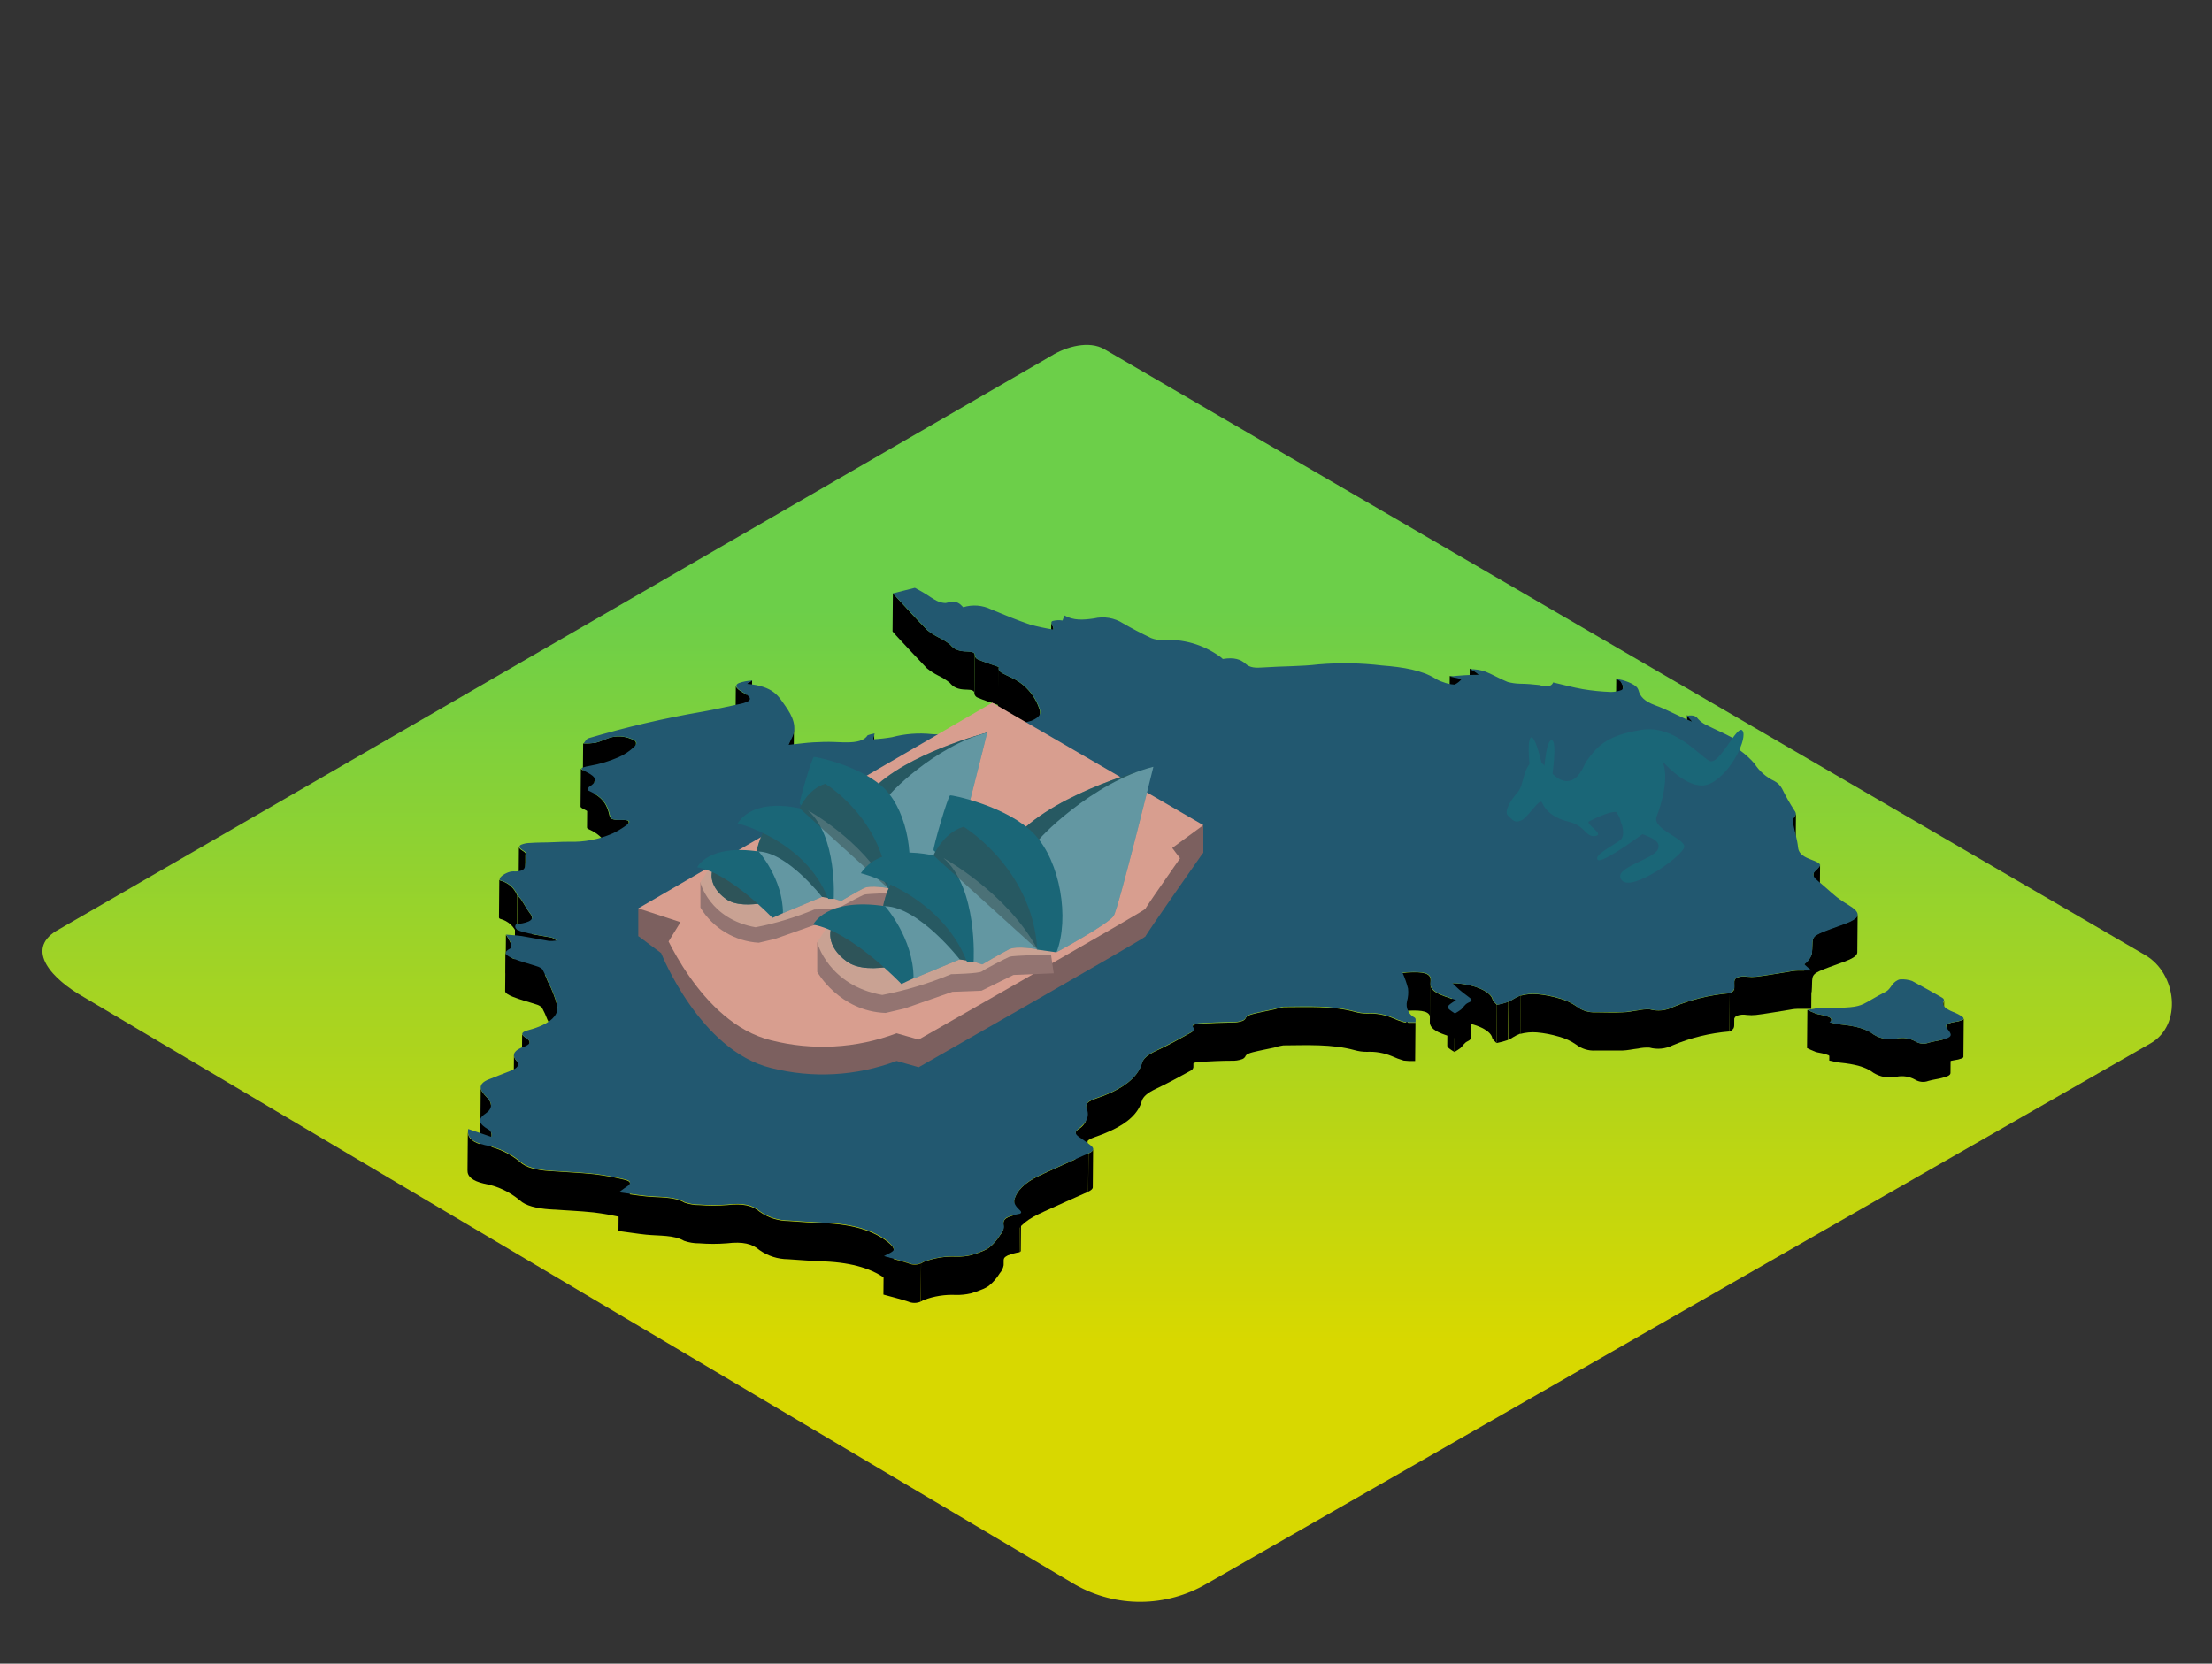 <svg width="222" height="167" viewBox="0 0 222 167" fill="none" xmlns="http://www.w3.org/2000/svg">
<rect x="0" y="0" width="222" height="167" fill="#333333" stroke="none"/>
<path d="M107.953 159.095L8.408 100.089C5.239 98.302 2.52 95.374 5.633 93.453L105.533 35.705C107.032 34.775 109.307 34.163 110.833 35.048L215.301 95.875C218.47 97.723 219.036 102.878 215.856 104.72L121.062 159.001C119.073 160.157 116.819 160.773 114.52 160.79C112.221 160.807 109.958 160.223 107.953 159.095Z" fill="url(#paint0_linear_australia)"/>
<path d="M105.722 63.104L105.689 66.939C105.689 66.722 105.472 66.477 105.472 66.305L105.505 62.469C105.505 62.642 105.722 62.903 105.722 63.104Z" fill="black"/>
<path d="M97.824 65.748L97.791 69.583C97.791 69.35 97.558 69.227 97.081 69.227C96.054 69.227 95.654 68.938 95.316 68.537C94.953 68.245 94.556 67.998 94.134 67.802C93.74 67.601 93.368 67.361 93.024 67.084C91.958 65.971 90.965 64.896 89.944 63.8C89.816 63.666 89.705 63.527 89.577 63.382L89.611 59.547C89.738 59.691 89.855 59.831 89.977 59.964C90.998 61.078 91.991 62.163 93.057 63.248C93.402 63.525 93.774 63.766 94.167 63.967C94.589 64.162 94.986 64.409 95.349 64.701C95.688 65.102 96.087 65.386 97.114 65.392C97.591 65.397 97.824 65.514 97.824 65.748Z" fill="black"/>
<path d="M97.791 69.628L97.824 65.793C97.84 65.887 97.88 65.975 97.942 66.047C98.004 66.12 98.084 66.174 98.174 66.204C98.79 66.466 99.489 66.683 100.233 66.945L100.2 70.78C99.462 70.519 98.762 70.302 98.141 70.04C98.05 70.01 97.97 69.955 97.909 69.883C97.847 69.81 97.806 69.722 97.791 69.628Z" fill="black"/>
<path d="M148.402 67.674L148.368 71.509C148.11 71.264 147.804 71.075 147.469 70.953L147.503 67.117C147.837 67.239 148.143 67.429 148.402 67.674Z" fill="black"/>
<path d="M146.697 68.108L146.664 71.944L145.465 71.693L145.499 67.858L146.697 68.108Z" fill="black"/>
<path d="M162.893 68.91L162.859 72.745C162.823 72.541 162.735 72.349 162.604 72.189C162.554 72.1 162.349 72.033 162.177 71.933L162.21 68.097C162.382 68.197 162.587 68.27 162.637 68.353C162.768 68.514 162.856 68.706 162.893 68.91Z" fill="black"/>
<path d="M75.48 68.297L75.447 72.133L74.892 72.461L74.925 68.626L75.48 68.297Z" fill="black"/>
<path d="M75.208 70.14L75.175 73.975C75.175 73.836 75.036 73.675 74.747 73.491C74.575 73.38 74.381 73.28 74.226 73.168C73.954 72.979 73.815 72.812 73.815 72.673L73.848 68.837C73.848 68.977 73.987 69.144 74.259 69.333C74.42 69.444 74.614 69.55 74.781 69.656C75.069 69.828 75.213 69.99 75.208 70.14Z" fill="black"/>
<path d="M104.373 71.476L104.34 75.311C104.339 75.224 104.322 75.137 104.29 75.055C104.071 74.356 103.707 73.71 103.224 73.159C102.74 72.609 102.147 72.166 101.482 71.86C100.927 71.576 100.144 71.303 100.15 70.936L100.183 67.101C100.183 67.485 100.971 67.741 101.515 68.025C102.18 68.331 102.773 68.773 103.257 69.324C103.741 69.874 104.104 70.52 104.324 71.22C104.355 71.302 104.372 71.388 104.373 71.476Z" fill="black"/>
<path d="M169.83 72.367L169.797 76.202L169.286 75.612L169.319 71.777L169.83 72.367Z" fill="black"/>
<path d="M87.74 73.614L87.707 77.449L87.562 78.034L87.596 74.198L87.74 73.614Z" fill="black"/>
<path d="M79.681 73.085L79.648 76.92C79.638 77.276 79.54 77.624 79.365 77.933C79.265 78.117 79.188 78.306 79.065 78.573L79.099 74.738C79.226 74.471 79.299 74.287 79.398 74.098C79.574 73.788 79.671 73.441 79.681 73.085Z" fill="black"/>
<path d="M63.825 74.593L63.791 78.429C63.791 78.278 63.658 78.134 63.292 78.006C62.613 77.726 61.86 77.684 61.155 77.889C60.65 78.045 60.234 78.273 59.701 78.406C59.3 78.462 58.895 78.482 58.491 78.468L58.525 74.632C58.929 74.647 59.334 74.626 59.734 74.571C60.289 74.437 60.678 74.215 61.188 74.053C61.894 73.849 62.647 73.89 63.325 74.17C63.675 74.276 63.825 74.421 63.825 74.593Z" fill="black"/>
<path d="M59.657 78.295L59.623 82.131C59.623 81.852 59.313 81.574 58.763 81.318C58.436 81.156 58.264 81.051 58.264 80.967L58.297 77.132C58.297 77.215 58.469 77.315 58.797 77.482C59.346 77.755 59.662 78.022 59.657 78.295Z" fill="black"/>
<path d="M180.247 81.624L180.214 85.46C180.194 85.625 180.117 85.778 179.998 85.894C179.935 85.97 179.902 86.067 179.903 86.166L179.937 82.331C179.935 82.232 179.968 82.135 180.031 82.058C180.151 81.942 180.227 81.789 180.247 81.624Z" fill="black"/>
<path d="M63.093 82.487L63.059 86.322C63.059 86.177 62.76 86.122 62.11 86.133C61.361 86.133 61.194 86.005 61.128 85.693C60.934 84.78 60.573 83.89 59.008 83.205C58.977 83.19 58.951 83.166 58.934 83.136C58.917 83.106 58.91 83.072 58.913 83.038L58.947 79.203C58.943 79.237 58.951 79.271 58.968 79.301C58.984 79.331 59.01 79.355 59.041 79.37C60.617 80.054 60.967 80.945 61.161 81.858C61.228 82.169 61.4 82.309 62.144 82.298C62.793 82.286 63.093 82.342 63.093 82.487Z" fill="black"/>
<path d="M52.725 85.766V89.623C52.725 89.623 52.725 89.579 52.725 89.556C52.725 89.44 52.531 89.312 52.364 89.206C52.198 89.1 52.048 88.95 52.048 88.844L52.081 85.008C52.081 85.114 52.187 85.237 52.398 85.37C52.608 85.504 52.753 85.604 52.758 85.721C52.736 85.725 52.725 85.74 52.725 85.766Z" fill="black"/>
<path d="M182.667 86.784L182.634 90.62C182.634 90.759 182.456 90.937 182.151 91.227C182.097 91.27 182.052 91.324 182.02 91.385C181.987 91.446 181.968 91.514 181.962 91.583L181.996 87.747C182.001 87.678 182.021 87.611 182.053 87.549C182.086 87.488 182.13 87.434 182.184 87.391C182.49 87.096 182.667 86.924 182.667 86.784Z" fill="black"/>
<path d="M50.078 92.089L50.111 88.254C50.111 88.321 50.15 88.371 50.244 88.404C50.62 88.502 50.967 88.688 51.257 88.948C51.547 89.207 51.77 89.532 51.909 89.896L51.876 93.731C51.737 93.368 51.513 93.043 51.224 92.783C50.934 92.523 50.587 92.337 50.211 92.24C50.117 92.206 50.078 92.156 50.078 92.089Z" fill="black"/>
<path d="M53.38 92.106L53.346 95.942C53.334 95.792 53.271 95.651 53.169 95.541C52.808 95.084 52.575 94.6 52.27 94.132C52.159 93.985 52.035 93.849 51.898 93.726L51.931 89.891C52.068 90.014 52.193 90.15 52.303 90.297C52.608 90.764 52.858 91.243 53.202 91.705C53.304 91.815 53.367 91.956 53.38 92.106Z" fill="black"/>
<path d="M51.654 96.86L51.687 93.025C51.687 93.397 52.359 93.581 53.025 93.698C53.791 93.859 54.612 93.971 55.383 94.132C55.589 94.177 55.694 94.322 55.844 94.422L55.811 98.257C55.661 98.157 55.556 98.012 55.35 97.968C54.579 97.806 53.757 97.701 52.991 97.534C52.325 97.389 51.654 97.227 51.654 96.86Z" fill="black"/>
<path d="M51.31 94.978L51.276 98.814C51.271 98.709 51.251 98.606 51.215 98.508C51.085 98.21 50.927 97.925 50.744 97.656L50.777 93.821C50.96 94.089 51.118 94.374 51.249 94.672C51.284 94.771 51.305 94.874 51.31 94.978Z" fill="black"/>
<path d="M186.436 91.75L186.402 95.585C186.402 95.841 186.147 96.075 185.637 96.314C185.485 96.385 185.313 96.455 185.12 96.526C183.866 96.982 183.1 97.25 182.628 97.467C181.646 97.923 181.951 98.179 181.813 99.543C181.686 99.965 181.417 100.329 181.052 100.573L181.086 96.737C181.451 96.493 181.72 96.129 181.846 95.708C181.985 94.349 181.679 94.093 182.662 93.631C183.134 93.414 183.899 93.147 185.154 92.691C185.35 92.62 185.522 92.549 185.67 92.479C186.186 92.24 186.436 92.006 186.436 91.75Z" fill="black"/>
<path d="M143.573 98.391L143.54 102.226C143.54 101.558 142.879 101.358 141.159 101.464C141.004 101.474 140.851 101.493 140.698 101.519L140.732 97.684C140.884 97.657 141.038 97.639 141.192 97.628C142.913 97.517 143.579 97.717 143.573 98.391Z" fill="black"/>
<path d="M174.026 102.482L174.059 98.647C174.055 98.599 174.055 98.55 174.059 98.502C174.072 98.418 174.107 98.34 174.159 98.273C174.212 98.207 174.281 98.155 174.359 98.124C174.674 98.013 175.013 97.987 175.341 98.046C175.653 98.079 175.967 98.079 176.279 98.046C176.895 97.973 177.495 97.879 178.094 97.778L179.87 97.483C180.054 97.453 180.239 97.437 180.425 97.433C180.886 97.433 181.352 97.433 181.813 97.433L181.779 101.269C181.319 101.269 180.852 101.269 180.392 101.269C180.206 101.272 180.02 101.289 179.837 101.319L178.061 101.614C177.461 101.709 176.856 101.803 176.246 101.881C175.934 101.915 175.62 101.915 175.308 101.881C174.979 101.822 174.641 101.849 174.326 101.959C174.247 101.991 174.178 102.042 174.126 102.109C174.073 102.175 174.039 102.254 174.026 102.338C174.022 102.386 174.022 102.434 174.026 102.482Z" fill="black"/>
<path d="M174.081 99.087L174.048 102.922C174.049 103.02 174.03 103.116 173.993 103.206C173.892 103.366 173.745 103.49 173.571 103.562L173.604 99.727C173.778 99.655 173.925 99.53 174.026 99.371C174.064 99.281 174.083 99.184 174.081 99.087Z" fill="black"/>
<path d="M150.227 100.868L150.194 104.703C150.044 104.531 149.806 104.364 149.767 104.191C149.606 103.351 147.813 102.571 145.704 102.521L145.737 98.686C147.846 98.725 149.622 99.504 149.8 100.356C149.85 100.528 150.078 100.695 150.227 100.868Z" fill="black"/>
<path d="M143.501 102.622L143.534 98.786C143.534 99.309 144.089 99.705 145.005 100.022L146.115 100.417L146.082 104.253L144.972 103.857C144.045 103.54 143.495 103.145 143.501 102.622Z" fill="black"/>
<path d="M152.625 99.916L152.592 103.752C152.33 103.85 152.079 103.975 151.842 104.125C151.695 104.222 151.541 104.309 151.382 104.386L151.415 100.551C151.574 100.473 151.728 100.386 151.876 100.289C152.112 100.14 152.363 100.015 152.625 99.916Z" fill="black"/>
<path d="M151.382 100.556L151.348 104.392C150.973 104.527 150.586 104.631 150.194 104.703L150.227 100.868C150.62 100.796 151.006 100.692 151.382 100.556Z" fill="black"/>
<path d="M141.309 99.643L141.275 103.479C141.264 103.791 141.219 104.1 141.142 104.403C141.115 104.514 141.1 104.628 141.098 104.742L141.131 100.907C141.133 100.792 141.148 100.679 141.175 100.567C141.253 100.265 141.297 99.955 141.309 99.643Z" fill="black"/>
<path d="M173.604 99.705L173.571 103.54C171.61 103.7 169.686 104.17 167.871 104.932C167.149 105.29 166.322 105.371 165.545 105.16C165.16 105.139 164.773 105.171 164.397 105.255C163.842 105.316 163.353 105.438 162.815 105.455C161.91 105.455 160.994 105.455 160.09 105.455C159.409 105.49 158.738 105.281 158.197 104.865C157.671 104.498 157.085 104.227 156.466 104.063C155.742 103.846 154.998 103.702 154.246 103.635C153.686 103.591 153.123 103.641 152.581 103.785L152.614 99.95C153.157 99.806 153.719 99.755 154.279 99.799C155.031 99.867 155.775 100.01 156.499 100.228C157.118 100.391 157.705 100.662 158.23 101.029C158.771 101.445 159.442 101.655 160.123 101.62C161.033 101.62 161.949 101.67 162.848 101.62C163.403 101.62 163.897 101.48 164.43 101.419C164.807 101.335 165.193 101.304 165.579 101.324C166.356 101.536 167.183 101.455 167.904 101.096C169.719 100.334 171.643 99.865 173.604 99.705Z" fill="black"/>
<path d="M145.249 104.965L145.282 101.13C145.282 101.297 145.521 101.464 145.993 101.764L145.965 105.6C145.488 105.299 145.249 105.138 145.249 104.965Z" fill="black"/>
<path d="M147.63 100.4L147.597 104.236C147.597 104.33 147.502 104.425 147.28 104.531C146.925 104.703 146.831 104.982 146.576 105.204C146.38 105.351 146.174 105.483 145.959 105.6L145.993 101.764C146.207 101.647 146.413 101.515 146.609 101.369C146.864 101.146 146.958 100.868 147.314 100.695C147.536 100.59 147.63 100.495 147.63 100.4Z" fill="black"/>
<path d="M55.955 101.157L55.922 104.993C55.927 104.921 55.927 104.848 55.922 104.776C55.692 103.935 55.364 103.124 54.945 102.36C54.787 101.942 54.602 101.534 54.39 101.141C54.234 100.992 54.043 100.885 53.835 100.829C53.047 100.567 52.17 100.35 51.449 100.05C51.054 99.888 50.694 99.693 50.699 99.493L50.733 95.658C50.733 95.88 51.093 96.07 51.482 96.214C52.198 96.515 53.08 96.726 53.868 96.994C54.077 97.049 54.267 97.156 54.423 97.305C54.635 97.699 54.821 98.106 54.978 98.524C55.384 99.29 55.699 100.101 55.916 100.94C55.935 101.012 55.948 101.084 55.955 101.157Z" fill="black"/>
<path d="M142.041 102.427L142.008 106.262C142.008 106.318 142.008 106.379 142.008 106.435L142.041 102.599C142.03 102.527 142.041 102.466 142.041 102.427Z" fill="black"/>
<path d="M119.658 106.88L119.692 103.045C119.692 102.972 119.747 102.917 119.836 102.872C120.052 102.796 120.279 102.757 120.507 102.755C121.54 102.699 122.572 102.661 123.61 102.644C123.987 102.663 124.365 102.606 124.72 102.477C124.796 102.445 124.866 102.398 124.924 102.339C124.982 102.28 125.028 102.209 125.058 102.132C125.115 102.046 125.199 101.981 125.297 101.948C125.449 101.88 125.607 101.826 125.769 101.787C126.457 101.614 127.195 101.48 127.906 101.325C128.204 101.22 128.513 101.145 128.827 101.102C131.252 101.102 133.711 100.952 135.959 101.575C136.372 101.694 136.8 101.752 137.23 101.748C138.076 101.706 138.921 101.853 139.705 102.176C140.097 102.356 140.501 102.507 140.915 102.627C141.294 102.675 141.676 102.689 142.058 102.672L142.025 106.507C141.643 106.525 141.261 106.51 140.881 106.463C140.468 106.342 140.063 106.191 139.672 106.012C138.888 105.688 138.043 105.542 137.196 105.583C136.766 105.587 136.338 105.529 135.925 105.41C133.678 104.793 131.219 104.921 128.794 104.937C128.48 104.981 128.171 105.055 127.872 105.16C127.162 105.316 126.424 105.449 125.735 105.622C125.574 105.661 125.416 105.716 125.264 105.783C125.166 105.817 125.082 105.881 125.025 105.967C124.995 106.045 124.949 106.115 124.891 106.174C124.833 106.234 124.763 106.281 124.687 106.312C124.331 106.441 123.954 106.498 123.577 106.479C122.539 106.479 121.501 106.535 120.474 106.591C120.245 106.592 120.018 106.632 119.803 106.707C119.708 106.724 119.658 106.78 119.658 106.88Z" fill="black"/>
<path d="M53.152 104.62L53.119 108.455C53.119 108.294 52.93 108.149 52.719 108.005C52.508 107.86 52.37 107.732 52.37 107.615L52.403 103.779C52.403 103.891 52.531 104.019 52.753 104.169C52.975 104.319 53.158 104.459 53.152 104.62Z" fill="black"/>
<path d="M52.003 106.83L51.97 110.665C51.963 110.544 51.912 110.429 51.826 110.342C51.665 110.186 51.567 109.976 51.548 109.752L51.582 105.917C51.6 106.141 51.699 106.35 51.859 106.507C51.945 106.593 51.997 106.708 52.003 106.83Z" fill="black"/>
<path d="M119.803 103.301L119.769 107.136C119.756 107.209 119.725 107.277 119.679 107.335C119.634 107.393 119.575 107.439 119.508 107.47C118.371 108.094 117.227 108.723 115.995 109.307C115.24 109.663 114.724 110.047 114.586 110.537C114.258 111.706 113.242 112.68 111.55 113.471C111.028 113.718 110.493 113.933 109.946 114.117C109.813 114.159 109.684 114.209 109.557 114.267C109.169 114.445 108.963 114.662 108.963 114.913L108.997 111.077C108.997 110.821 109.202 110.61 109.591 110.432C109.717 110.374 109.847 110.324 109.979 110.281C110.516 110.106 111.042 109.9 111.555 109.663C113.22 108.873 114.264 107.899 114.591 106.73C114.73 106.24 115.246 105.856 116.001 105.499C117.238 104.943 118.376 104.292 119.514 103.662C119.59 103.633 119.656 103.584 119.707 103.52C119.757 103.457 119.79 103.381 119.803 103.301Z" fill="black"/>
<path d="M49.284 110.983L49.251 114.818C49.239 114.663 49.198 114.513 49.128 114.374C49.059 114.236 48.963 114.112 48.846 114.011C48.663 113.833 48.5 113.637 48.357 113.426C48.269 113.298 48.218 113.148 48.213 112.992L48.246 109.157C48.252 109.312 48.302 109.463 48.391 109.591C48.533 109.802 48.697 109.998 48.879 110.175C48.996 110.277 49.092 110.4 49.161 110.539C49.231 110.677 49.273 110.828 49.284 110.983Z" fill="black"/>
<path d="M109.174 111.89L109.141 115.725C109.107 116.032 109.001 116.327 108.832 116.585C108.663 116.843 108.436 117.058 108.169 117.212C107.997 117.34 107.914 117.457 107.914 117.574L107.947 113.738C107.947 113.621 108.025 113.504 108.203 113.376C108.47 113.223 108.697 113.008 108.865 112.75C109.034 112.491 109.14 112.197 109.174 111.89Z" fill="black"/>
<path d="M49.334 113.927L49.301 117.763C49.303 117.647 49.271 117.533 49.21 117.434C49.149 117.335 49.061 117.256 48.957 117.206C48.452 116.906 48.146 116.65 48.152 116.327L48.185 112.491C48.185 112.792 48.49 113.048 48.99 113.371C49.094 113.421 49.182 113.5 49.243 113.599C49.304 113.697 49.336 113.811 49.334 113.927Z" fill="black"/>
<path d="M109.707 115.347L109.674 119.182C109.674 119.338 109.513 119.483 109.213 119.622L109.246 115.787C109.546 115.653 109.707 115.503 109.707 115.347Z" fill="black"/>
<path d="M63.22 118.776L63.187 122.611C63.187 122.467 63.014 122.344 62.632 122.261C61.628 122.014 60.611 121.828 59.585 121.704C58.136 121.548 56.627 121.498 55.145 121.392C53.857 121.298 52.742 121.036 52.164 120.485C51.138 119.623 49.903 119.047 48.584 118.815C47.391 118.537 46.892 118.086 46.919 117.462L46.953 113.627C46.953 114.25 47.447 114.701 48.618 114.98C49.937 115.211 51.171 115.787 52.198 116.65C52.753 117.206 53.863 117.468 55.178 117.557C56.654 117.663 58.164 117.713 59.618 117.869C60.644 117.992 61.661 118.178 62.665 118.425C63.048 118.509 63.22 118.631 63.22 118.776Z" fill="black"/>
<path d="M101.748 124.437L101.782 120.602C101.778 120.569 101.778 120.535 101.782 120.502C101.992 119.561 102.831 118.726 104.251 118.047L104.89 117.746C106.299 117.089 107.753 116.455 109.241 115.798L109.207 119.633C107.726 120.296 106.266 120.93 104.856 121.582L104.218 121.882C102.797 122.561 101.959 123.402 101.748 124.337C101.745 124.37 101.745 124.404 101.748 124.437Z" fill="black"/>
<path d="M102.481 121.721L102.447 125.556C102.447 125.612 102.409 125.656 102.32 125.695L102.353 121.86C102.442 121.821 102.475 121.771 102.481 121.721Z" fill="black"/>
<path d="M100.677 126.619L100.71 122.784C100.71 122.539 100.849 122.339 101.176 122.183C101.556 122.035 101.951 121.927 102.353 121.86L102.32 125.695C101.917 125.763 101.523 125.871 101.143 126.018C100.816 126.174 100.677 126.363 100.677 126.619Z" fill="black"/>
<path d="M89.694 125.445L89.66 129.28C89.66 129.03 89.355 128.724 89.061 128.506C87.657 127.393 85.592 126.747 82.767 126.625C81.541 126.575 80.314 126.491 79.093 126.402C78.066 126.397 77.064 126.076 76.224 125.484C75.491 124.849 74.559 124.615 72.955 124.805C72.031 124.878 71.103 124.878 70.18 124.805C69.66 124.811 69.144 124.727 68.654 124.554C67.632 123.953 66.167 124.07 64.846 123.936C63.98 123.847 63.137 123.708 62.071 123.569L62.105 119.733C63.148 119.873 63.992 120.012 64.88 120.101C66.201 120.234 67.655 120.101 68.687 120.719C69.177 120.891 69.694 120.976 70.213 120.969C71.137 121.042 72.065 121.042 72.988 120.969C74.564 120.785 75.53 121.014 76.257 121.648C77.098 122.241 78.099 122.561 79.126 122.567C80.342 122.656 81.568 122.739 82.8 122.789C85.62 122.912 87.69 123.558 89.094 124.671C89.388 124.905 89.694 125.189 89.694 125.445Z" fill="black"/>
<path d="M100.76 123.168L100.727 127.004C100.673 127.306 100.536 127.587 100.333 127.816C100.04 128.301 99.664 128.731 99.223 129.085C99.067 129.194 98.902 129.287 98.729 129.364C98.309 129.549 97.877 129.705 97.436 129.831C96.945 129.945 96.441 129.998 95.937 129.987C94.838 129.935 93.739 130.107 92.707 130.494C92.607 130.541 92.508 130.593 92.413 130.65L92.446 126.814C92.542 126.757 92.64 126.705 92.74 126.658C93.772 126.272 94.871 126.099 95.971 126.152C96.475 126.162 96.978 126.11 97.469 125.996C97.91 125.87 98.342 125.714 98.762 125.528C98.935 125.451 99.101 125.358 99.256 125.25C99.698 124.896 100.073 124.466 100.366 123.981C100.57 123.751 100.706 123.47 100.76 123.168Z" fill="black"/>
<path d="M89.599 59.563L91.819 59.007C92.152 59.19 92.569 59.407 92.929 59.636C93.29 59.864 93.618 60.114 94.039 60.32C94.309 60.454 94.605 60.526 94.905 60.532C96.082 60.198 96.331 60.627 96.67 60.955C97.608 60.664 98.621 60.746 99.501 61.183C100.755 61.706 102.026 62.23 103.385 62.697C104.154 62.906 104.935 63.072 105.722 63.193C105.8 62.876 105.3 62.491 105.633 62.336C105.961 62.248 106.303 62.23 106.638 62.285L106.821 61.779C107.742 62.291 108.664 62.241 109.785 62.08C110.282 61.96 110.798 61.942 111.303 62.027C111.807 62.112 112.29 62.298 112.721 62.575C113.603 63.087 114.552 63.577 115.534 64.05C115.888 64.189 116.265 64.255 116.644 64.245C118.713 64.106 120.765 64.696 122.444 65.915C122.543 65.986 122.635 66.064 122.722 66.149C123.882 65.954 124.531 66.199 124.997 66.622C125.463 67.045 125.991 67.056 126.845 66.995C128.666 66.867 130.569 66.9 132.323 66.689C134.447 66.509 136.584 66.547 138.7 66.8C140.87 66.967 142.702 67.284 144.045 68.108C144.283 68.257 144.538 68.375 144.805 68.459C145.182 68.612 145.581 68.701 145.987 68.721C146.258 68.587 146.499 68.397 146.692 68.164L145.493 67.913C146.459 67.8 147.43 67.74 148.402 67.735C148.143 67.49 147.837 67.3 147.502 67.179C148.05 67.159 148.596 67.243 149.112 67.429C149.883 67.752 150.522 68.136 151.304 68.453C151.712 68.564 152.131 68.624 152.553 68.632C153.199 68.641 153.843 68.686 154.484 68.765C154.841 68.891 155.227 68.908 155.594 68.815C155.726 68.752 155.827 68.641 155.877 68.503C156.943 68.748 157.859 69.004 158.852 69.177C159.783 69.332 160.723 69.427 161.666 69.461C162.046 69.462 162.422 69.392 162.776 69.255C163.059 68.954 162.776 68.698 162.648 68.425C162.598 68.336 162.393 68.27 162.221 68.169C162.981 68.208 164.097 68.693 164.33 69.055C164.384 69.135 164.425 69.223 164.452 69.316C164.608 69.906 165.007 70.385 166.117 70.797C167.432 71.27 168.465 71.91 169.819 72.439L169.308 71.849C170.002 71.749 170.219 71.905 170.418 72.166C170.655 72.424 170.94 72.632 171.256 72.779C172.106 73.213 173.06 73.608 173.865 74.053C174.098 74.181 173.943 74.449 174.054 74.644C174.204 74.89 174.391 75.112 174.609 75.3C175.145 75.69 175.636 76.138 176.074 76.636C176.563 77.404 177.26 78.016 178.083 78.401C178.407 78.575 178.673 78.84 178.849 79.164C179.217 79.92 179.632 80.653 180.092 81.357C180.331 81.669 180.231 81.864 180.014 82.125C179.965 82.208 179.935 82.301 179.926 82.398C179.918 82.494 179.931 82.591 179.964 82.682C180.12 83.478 180.381 84.274 180.458 85.07C180.508 85.554 180.814 85.916 181.629 86.233C182.889 86.723 182.889 86.762 182.184 87.441C181.768 87.837 182.112 88.148 182.523 88.488C183.156 89.005 183.711 89.54 184.343 90.052C184.725 90.351 185.128 90.623 185.548 90.865C186.658 91.538 186.758 92.028 185.67 92.535C185.518 92.605 185.346 92.676 185.154 92.746C183.899 93.203 183.133 93.47 182.662 93.687C181.679 94.144 181.985 94.4 181.846 95.763C181.719 96.185 181.451 96.549 181.085 96.793C181.316 97.017 181.56 97.225 181.818 97.417C181.357 97.417 180.891 97.417 180.431 97.417C180.245 97.42 180.059 97.437 179.876 97.467L178.1 97.762C177.5 97.856 176.895 97.951 176.285 98.029C175.973 98.063 175.659 98.063 175.347 98.029C175.018 97.97 174.68 97.997 174.364 98.107C174.286 98.139 174.217 98.19 174.165 98.257C174.112 98.323 174.078 98.402 174.065 98.486C174.015 98.764 174.137 99.042 174.02 99.332C173.92 99.491 173.772 99.616 173.599 99.688C171.637 99.848 169.714 100.318 167.899 101.08C167.177 101.438 166.35 101.519 165.573 101.308C165.188 101.287 164.801 101.319 164.424 101.402C163.869 101.464 163.381 101.586 162.843 101.603C161.938 101.603 161.022 101.603 160.118 101.603C159.437 101.638 158.766 101.429 158.225 101.013C157.705 100.644 157.125 100.369 156.51 100.2C155.786 99.983 155.043 99.839 154.29 99.771C153.731 99.727 153.168 99.778 152.625 99.922C152.363 100.02 152.112 100.145 151.876 100.295C151.728 100.392 151.574 100.479 151.415 100.556C151.039 100.692 150.653 100.796 150.261 100.868C150.111 100.695 149.872 100.528 149.833 100.356C149.672 99.515 147.88 98.736 145.771 98.686C146.021 98.925 146.215 99.131 146.448 99.332C146.681 99.532 147.092 99.849 147.436 100.105C147.78 100.361 147.785 100.473 147.341 100.662C146.986 100.835 146.892 101.113 146.637 101.336C146.441 101.482 146.235 101.614 146.021 101.731C145.055 101.113 145.055 101.068 146.137 100.389L145.027 99.994C144.017 99.643 143.456 99.204 143.573 98.608C143.751 97.734 143.14 97.495 141.22 97.589C141.065 97.6 140.912 97.618 140.759 97.645C140.989 98.155 141.175 98.684 141.314 99.226C141.363 99.659 141.328 100.098 141.209 100.517C141.136 100.835 141.171 101.167 141.309 101.462C141.446 101.757 141.679 101.997 141.969 102.143C142.141 102.26 142.041 102.46 142.069 102.622C141.687 102.639 141.305 102.624 140.926 102.577C140.512 102.457 140.108 102.306 139.716 102.126C138.932 101.803 138.087 101.656 137.24 101.697C136.811 101.702 136.383 101.644 135.97 101.525C133.722 100.907 131.263 101.035 128.838 101.052C128.524 101.095 128.215 101.17 127.916 101.274C127.206 101.43 126.468 101.564 125.78 101.736C125.618 101.776 125.46 101.83 125.308 101.898C125.21 101.931 125.126 101.996 125.069 102.082C125.039 102.159 124.993 102.229 124.935 102.289C124.877 102.348 124.807 102.395 124.731 102.427C124.375 102.556 123.998 102.612 123.621 102.594C122.583 102.594 121.545 102.649 120.518 102.705C120.29 102.707 120.063 102.746 119.847 102.822C119.697 102.894 119.647 103.006 119.786 103.184C119.924 103.362 119.747 103.512 119.558 103.612C118.42 104.236 117.277 104.865 116.045 105.449C115.29 105.806 114.774 106.19 114.635 106.68C114.308 107.849 113.292 108.823 111.599 109.613C111.079 109.852 110.546 110.06 110.001 110.237C109.869 110.279 109.739 110.33 109.613 110.387C109.108 110.621 108.913 110.91 109.058 111.278C109.385 112.018 109.058 112.708 108.214 113.332C107.82 113.621 107.92 113.861 108.281 114.117C108.641 114.373 109.096 114.673 109.485 114.991C109.873 115.308 109.762 115.547 109.257 115.77C107.776 116.432 106.316 117.067 104.906 117.718L104.268 118.019C102.847 118.698 102.009 119.539 101.798 120.474C101.732 120.774 101.976 121.125 102.281 121.409C102.492 121.598 102.575 121.737 102.359 121.838C101.957 121.905 101.562 122.013 101.182 122.161C101.096 122.184 101.015 122.226 100.945 122.283C100.876 122.339 100.819 122.41 100.778 122.49C100.737 122.571 100.713 122.658 100.708 122.748C100.704 122.838 100.717 122.928 100.749 123.012C100.832 123.318 100.588 123.658 100.377 123.959C100.085 124.444 99.709 124.873 99.267 125.228C99.112 125.336 98.947 125.429 98.773 125.506C98.353 125.691 97.921 125.848 97.48 125.974C96.989 126.088 96.486 126.14 95.982 126.13C94.882 126.077 93.783 126.249 92.752 126.636C92.651 126.683 92.553 126.735 92.457 126.792C92.259 126.879 92.044 126.923 91.828 126.923C91.611 126.923 91.397 126.879 91.198 126.792C90.382 126.519 89.483 126.308 88.711 126.091C89.067 125.874 89.655 125.673 89.699 125.445C89.744 125.217 89.422 124.888 89.105 124.615C87.701 123.502 85.637 122.856 82.812 122.734C81.585 122.684 80.359 122.6 79.138 122.511C78.11 122.506 77.109 122.185 76.268 121.593C75.536 120.958 74.603 120.724 72.999 120.914C72.076 120.987 71.148 120.987 70.224 120.914C69.705 120.92 69.188 120.836 68.698 120.663C67.677 120.062 66.212 120.179 64.891 120.045C64.025 119.956 63.181 119.817 62.116 119.678C62.493 119.405 62.709 119.232 62.965 119.071C63.387 118.798 63.331 118.514 62.704 118.386C61.7 118.139 60.683 117.953 59.657 117.83C58.209 117.674 56.699 117.624 55.217 117.518C53.929 117.423 52.814 117.162 52.237 116.611C51.21 115.748 49.976 115.172 48.657 114.941C47.303 114.623 46.842 114.083 46.992 113.326L49.301 114.117C49.35 113.975 49.345 113.82 49.288 113.682C49.23 113.543 49.124 113.431 48.99 113.365C48.119 112.848 47.841 112.38 48.724 111.784C49.451 111.294 49.423 110.715 48.873 110.159C48.691 109.981 48.528 109.785 48.385 109.574C48.108 109.135 48.207 108.734 48.901 108.411C49.834 108.049 50.527 107.76 51.249 107.487C51.97 107.214 52.17 106.88 51.859 106.507C51.41 105.995 51.476 105.561 52.242 105.204C52.394 105.136 52.55 105.076 52.708 105.026C53.447 104.698 53.136 104.425 52.758 104.169C52.381 103.913 52.264 103.718 52.658 103.534C52.815 103.467 52.976 103.413 53.141 103.373C53.581 103.258 54.01 103.105 54.423 102.917C55.533 102.399 56.055 101.72 55.938 100.94C55.721 100.103 55.406 99.294 55.001 98.53C54.843 98.112 54.657 97.704 54.446 97.311C54.29 97.162 54.099 97.055 53.891 96.999C53.102 96.738 52.226 96.52 51.504 96.22C50.883 95.958 50.344 95.663 51.188 95.224C51.404 95.118 51.327 94.856 51.265 94.667C51.135 94.369 50.977 94.084 50.794 93.815C51.432 93.876 51.904 93.893 52.381 93.965C53.302 94.116 54.19 94.305 55.112 94.455C55.364 94.466 55.617 94.451 55.866 94.411C55.717 94.311 55.611 94.166 55.406 94.121C54.634 93.96 53.813 93.854 53.047 93.687C52.281 93.52 51.426 93.314 51.798 92.757C51.965 92.757 52.226 92.73 52.448 92.68C52.655 92.641 52.858 92.579 53.053 92.496C53.463 92.306 53.491 92.045 53.219 91.7C52.858 91.243 52.625 90.759 52.32 90.291C52.209 90.144 52.085 90.008 51.948 89.885C51.809 89.521 51.586 89.196 51.296 88.936C51.006 88.677 50.659 88.491 50.283 88.393C49.944 88.276 50.311 87.87 50.838 87.636C51.054 87.529 51.291 87.472 51.532 87.469C51.825 87.496 52.121 87.458 52.398 87.358C52.488 87.316 52.565 87.25 52.619 87.166C52.673 87.082 52.702 86.984 52.703 86.885C52.771 86.489 52.81 86.089 52.819 85.688C52.819 85.571 52.625 85.443 52.459 85.337C52.076 85.103 52.042 84.897 52.337 84.78C52.565 84.69 52.807 84.638 53.053 84.624C53.496 84.586 53.957 84.58 54.407 84.569C55.311 84.569 56.222 84.491 57.126 84.496C58.622 84.547 60.111 84.262 61.483 83.662C61.975 83.432 62.442 83.152 62.876 82.826C63.387 82.442 63.22 82.27 62.205 82.314C61.455 82.314 61.289 82.186 61.222 81.875C61.028 80.962 60.667 80.071 59.102 79.386C58.952 79.32 58.997 79.052 59.157 78.958C60.062 78.401 59.812 77.972 58.863 77.499C58.392 77.265 58.247 77.154 58.458 77.054C58.713 76.966 58.975 76.903 59.241 76.865C60.227 76.692 61.188 76.401 62.105 75.996C62.675 75.743 63.197 75.393 63.648 74.961C63.942 74.671 64.025 74.404 63.364 74.159C62.686 73.879 61.933 73.838 61.228 74.042C60.723 74.198 60.306 74.426 59.774 74.56C59.373 74.615 58.968 74.636 58.564 74.621C58.73 74.454 58.797 74.22 59.041 74.109C62.797 72.999 66.615 72.108 70.474 71.443C71.762 71.22 72.988 70.93 74.248 70.669C74.494 70.625 74.734 70.554 74.964 70.457C75.402 70.251 75.358 69.995 74.836 69.661C74.664 69.55 74.47 69.45 74.315 69.338C73.832 68.999 73.76 68.743 74.154 68.565C74.591 68.409 75.05 68.325 75.513 68.314L74.958 68.643C77.667 68.882 78.127 69.906 78.793 70.83C79.559 71.905 80.053 72.996 79.448 74.126C79.348 74.309 79.271 74.499 79.149 74.766C80.259 74.649 80.925 74.554 81.613 74.516C82.301 74.477 83.045 74.454 83.75 74.482C84.804 74.527 85.847 74.588 86.525 74.27C86.751 74.172 86.944 74.009 87.08 73.803C87.305 73.724 87.537 73.664 87.773 73.625L87.629 74.209C88.263 74.176 88.895 74.105 89.522 73.998C90.827 73.65 92.186 73.546 93.529 73.692C94.393 73.774 95.263 73.622 96.048 73.252C97.369 72.728 97.369 72.745 98.857 73.124C99.24 73.217 99.637 73.238 100.028 73.185C101.227 72.94 102.414 72.667 103.519 72.35C104.407 71.972 104.49 71.593 104.362 71.237C104.143 70.537 103.779 69.891 103.296 69.341C102.812 68.79 102.219 68.348 101.554 68.041C100.932 67.719 100.006 67.44 100.266 66.962C99.528 66.7 98.829 66.483 98.207 66.221C98.114 66.191 98.031 66.135 97.969 66.059C97.907 65.983 97.868 65.89 97.858 65.793C97.858 65.536 97.641 65.414 97.147 65.408C96.121 65.408 95.721 65.119 95.382 64.718C95.02 64.426 94.623 64.179 94.2 63.983C93.807 63.782 93.435 63.542 93.09 63.265C92.025 62.152 91.031 61.078 90.01 59.981C89.838 59.825 89.727 59.686 89.599 59.563Z" fill="#225870"/>
<path d="M92.441 126.82L92.407 130.655C92.209 130.742 91.994 130.786 91.778 130.786C91.561 130.786 91.346 130.742 91.147 130.655C90.332 130.382 89.433 130.171 88.661 129.954L88.694 126.118C89.466 126.33 90.359 126.547 91.181 126.82C91.38 126.906 91.594 126.951 91.811 126.951C92.028 126.951 92.242 126.906 92.441 126.82Z" fill="black"/>
<path d="M195.116 100.428L195.083 104.264C195.088 104.284 195.088 104.305 195.083 104.325C195.035 104.404 195.009 104.494 195.005 104.587L195.038 100.751C195.042 100.659 195.069 100.569 195.116 100.489C195.121 100.469 195.121 100.448 195.116 100.428Z" fill="black"/>
<path d="M183.788 102.343L183.755 106.179C183.755 105.967 183.355 105.85 182.906 105.739C182.678 105.683 182.406 105.655 182.201 105.583C181.896 105.472 181.646 105.338 181.357 105.21L181.391 101.375C181.668 101.497 181.946 101.636 182.234 101.747C182.434 101.82 182.706 101.848 182.939 101.903C183.389 102.009 183.794 102.132 183.788 102.343Z" fill="black"/>
<path d="M197.086 102.249L197.053 106.084C197.053 106.14 197.003 106.195 196.903 106.24C196.651 106.334 196.388 106.398 196.12 106.429C195.909 106.456 195.702 106.51 195.504 106.591C195.36 106.657 195.293 106.741 195.293 106.835L195.327 103C195.327 102.905 195.393 102.822 195.538 102.755C195.735 102.675 195.942 102.62 196.154 102.594C196.421 102.563 196.684 102.499 196.936 102.404C197.025 102.354 197.086 102.304 197.086 102.249Z" fill="black"/>
<path d="M195.787 103.874L195.754 107.709C195.754 107.832 195.665 107.927 195.482 108.016C195.109 108.158 194.722 108.262 194.328 108.327C194.061 108.383 193.773 108.428 193.545 108.5C193.328 108.583 193.094 108.615 192.862 108.594C192.63 108.573 192.406 108.499 192.208 108.377C191.634 108.056 190.964 107.953 190.321 108.088C189.534 108.255 188.714 108.114 188.028 107.693C187.246 107.08 186.08 106.813 184.698 106.674C184.354 106.641 184.038 106.552 183.588 106.462L183.622 102.627C184.077 102.716 184.393 102.8 184.732 102.839C186.141 102.983 187.307 103.245 188.062 103.857C188.747 104.278 189.568 104.42 190.354 104.253C190.997 104.118 191.667 104.22 192.241 104.542C192.44 104.663 192.664 104.738 192.895 104.759C193.127 104.78 193.361 104.748 193.578 104.664C193.817 104.592 194.1 104.548 194.361 104.492C194.755 104.427 195.142 104.322 195.515 104.18C195.704 104.097 195.787 103.996 195.787 103.874Z" fill="black"/>
<path d="M181.396 101.375L182.506 101.18C182.602 101.173 182.699 101.173 182.795 101.18C185.597 101.18 186.313 101.113 187.046 100.768C187.545 100.534 188.05 100.167 189.216 99.571C189.677 99.332 189.771 98.948 190.087 98.647C190.2 98.538 190.33 98.448 190.47 98.38C190.553 98.338 190.644 98.314 190.737 98.307C191.138 98.284 191.54 98.343 191.919 98.48C192.973 99.037 193.945 99.593 194.921 100.15C195.055 100.228 195.143 100.373 195.088 100.467C194.816 100.94 195.277 101.274 196.015 101.581C196.187 101.647 196.359 101.72 196.509 101.798C197.064 102.082 197.219 102.254 196.919 102.399C196.667 102.493 196.404 102.557 196.137 102.588C195.925 102.615 195.718 102.669 195.521 102.75C195.243 102.878 195.254 103.056 195.46 103.306C195.843 103.763 195.909 103.991 195.504 104.18C195.131 104.322 194.744 104.427 194.35 104.492C194.083 104.548 193.795 104.592 193.567 104.664C193.35 104.748 193.116 104.78 192.884 104.759C192.652 104.738 192.428 104.663 192.23 104.542C191.656 104.22 190.986 104.118 190.343 104.253C189.556 104.42 188.736 104.278 188.05 103.857C187.268 103.245 186.102 102.978 184.72 102.839C184.376 102.805 184.06 102.716 183.61 102.627C184.11 102.221 183.577 102.07 182.961 101.903C182.734 101.848 182.462 101.82 182.256 101.748C181.934 101.636 181.673 101.503 181.396 101.375Z" fill="#225870"/>
<path d="M159.191 76.447C158.991 76.731 158.414 78.624 157.02 78.39C155.627 78.156 154.85 75.901 153.84 76.447C152.83 76.993 152.986 78.779 152.292 79.559C151.598 80.338 150.899 81.501 151.359 81.891C151.82 82.281 151.981 82.671 152.675 82.359C153.369 82.047 154.534 80.026 154.767 80.572C155 81.117 155.622 82.041 157.403 82.476C159.185 82.91 159.107 84.073 160.117 83.918C161.127 83.762 159.007 82.676 159.496 82.442C159.984 82.209 161.899 81.201 162.521 81.585C163.142 81.969 161.966 82.442 163.375 83.138C164.785 83.834 166.861 84.151 166.4 85.237C165.939 86.322 161.749 87.102 162.759 88.349C163.769 89.596 168.959 85.86 169.036 85.008C169.114 84.157 165.778 83.222 166.261 81.975C166.744 80.728 167.577 77.917 166.816 76.369C166.816 76.369 169.591 79.709 171.7 78.629C173.809 77.549 175.419 74.042 174.88 73.341C174.342 72.639 172.555 76.915 171.55 76.375C170.546 75.835 167.987 72.723 164.729 73.263C161.472 73.803 160.445 74.671 159.191 76.447Z" fill="#1A6677"/>
<path d="M153.624 77.766C153.624 77.766 153.169 74.504 153.624 74.048C154.079 73.591 154.928 77.31 154.928 77.766C154.928 78.223 155.056 74.371 155.711 74.304C156.366 74.237 155.711 78.418 155.711 78.418" fill="#1A6677"/>
<path d="M161.916 81.207C162.526 81.574 163.309 83.756 162.643 84.302C161.977 84.847 159.923 85.816 160.345 86.306C160.767 86.796 165.301 83.394 165.301 83.394L164.03 79.937" fill="#1A6677"/>
<path d="M64.058 93.96L66.356 95.674C66.356 95.674 70.213 105.455 77.378 107.203C81.552 108.265 85.951 108.02 89.982 106.501L92.202 107.13C92.202 107.13 114.957 94.16 114.957 94.004C114.957 93.848 120.74 85.604 120.74 85.604L99.589 73.313L64.058 93.96Z" fill="#7C605F"/>
<path d="M64.058 91.182L66.356 92.897C66.356 92.897 70.213 102.677 77.378 104.425C81.552 105.488 85.951 105.243 89.982 103.724L92.202 104.353C92.202 104.353 114.957 91.382 114.957 91.227C114.957 91.071 120.768 82.832 120.768 82.832L99.589 70.535L64.058 91.182Z" fill="#D89E8F"/>
<path d="M64.058 93.96V91.182L68.298 92.568L67.1 94.505L64.058 93.96Z" fill="#7C605F"/>
<path d="M120.768 82.832V85.61L118.859 86.723L117.649 85.12L120.768 82.832Z" fill="#7C605F"/>
<path d="M70.296 88.566V91.104C70.915 92.123 71.771 92.977 72.791 93.591C73.811 94.206 74.964 94.564 76.152 94.633L77.783 94.249L81.863 92.808L84.36 92.713L87.096 91.366L90.543 91.221L90.31 89.635" fill="#937471"/>
<path d="M71.04 87.369C70.901 87.642 70.28 88.571 70.28 88.571C70.28 88.571 71.201 92.262 75.83 93.08C77.849 92.687 79.824 92.09 81.724 91.299C81.724 91.299 84.121 91.249 84.36 91.06C84.599 90.87 86.469 89.907 86.713 89.807C86.957 89.707 90.265 89.612 90.265 89.612L90.498 87.386" fill="#C9A293"/>
<path d="M71.495 87.369C71.495 87.369 70.94 88.827 72.838 90.225C74.736 91.622 79.076 89.996 79.076 89.996" fill="#1A6677"/>
<path opacity="0.75" d="M71.495 87.369C71.495 87.369 70.94 88.827 72.838 90.225C74.736 91.622 79.076 89.996 79.076 89.996" fill="#344E4F"/>
<path d="M99.073 73.541C99.073 73.541 90.948 75.601 87.418 79.386L90.093 82.214L92.962 80.878" fill="#1A6677"/>
<path opacity="0.51" d="M99.073 73.541C99.073 73.541 90.948 75.601 87.418 79.386L90.093 82.214L92.962 80.878" fill="#344E4F"/>
<path d="M89.133 80.015C88.989 79.871 93.862 74.838 99.073 73.547C99.073 73.547 96.109 85.576 95.682 86.294C95.255 87.013 90.809 89.412 90.809 89.412L89.999 83.288" fill="#1A6677"/>
<path opacity="0.32" d="M89.133 80.015C88.989 79.871 93.862 74.838 99.073 73.547C99.073 73.547 96.109 85.576 95.682 86.294C95.255 87.013 90.809 89.412 90.809 89.412L89.999 83.288" fill="white"/>
<path d="M80.253 80.683C80.198 80.444 81.491 76.035 81.68 75.985C81.868 75.935 86.674 76.942 88.894 79.292C91.115 81.641 91.903 86.528 90.804 89.406L89.139 89.167" fill="#1A6677"/>
<path d="M76.807 83.272C76.451 83.561 75.697 85.621 75.896 86.389C76.096 87.157 82.49 90.03 82.49 90.03L83.683 90.225L82.018 85.554" fill="#1A6677"/>
<path d="M80.253 81.134C80.253 81.134 81.058 79.203 82.828 78.674C82.828 78.674 88.706 82.22 89.133 89.167L80.253 81.134Z" fill="#1A6677"/>
<path opacity="0.51" d="M76.807 83.272C76.451 83.561 75.697 85.621 75.896 86.389C76.096 87.157 82.49 90.03 82.49 90.03L83.683 90.225L82.018 85.554" fill="#344E4F"/>
<path d="M78.577 91.661L82.495 90.03C82.495 90.03 79.037 85.576 76.14 85.476C73.243 85.376 78.577 91.661 78.577 91.661Z" fill="#1A6677"/>
<path d="M81.107 81.357C81.107 81.357 86.552 84.329 89.133 89.15C89.133 89.15 87.362 88.816 86.696 89.15C86.03 89.484 84.404 90.442 84.404 90.442L83.688 90.202" fill="#1A6677"/>
<path opacity="0.32" d="M78.577 91.661L82.495 90.03C82.495 90.03 79.037 85.576 76.14 85.476C73.243 85.376 78.577 91.661 78.577 91.661Z" fill="white"/>
<path d="M77.523 92.139C77.523 92.139 73.271 87.636 69.975 87.057C69.975 87.057 71.085 84.708 76.141 85.476C76.141 85.476 78.577 88.209 78.577 91.661L77.523 92.139Z" fill="#1A6677"/>
<path opacity="0.32" d="M81.107 81.357C81.107 81.357 86.552 84.329 89.133 89.15C89.133 89.15 87.362 88.816 86.696 89.15C86.03 89.484 84.404 90.442 84.404 90.442L83.688 90.202" fill="white"/>
<path d="M83.117 90.225H83.672C83.672 90.225 84.055 83.945 81.091 81.357C81.091 81.357 76.03 79.687 74.02 82.648C74.037 82.648 80.819 84.329 83.117 90.225Z" fill="#1A6677"/>
<path opacity="0.51" d="M80.253 81.134C80.253 81.134 81.058 79.203 82.828 78.674C82.828 78.674 88.706 82.22 89.133 89.167L80.253 81.134Z" fill="#344E4F"/>
<path d="M82.018 94.589V97.561C82.018 97.561 84.238 101.514 88.883 101.681L90.798 101.23L95.582 99.56L98.507 99.448L101.715 97.868L105.755 97.701L105.483 95.841" fill="#937471"/>
<path d="M82.906 93.18C82.745 93.498 82.012 94.589 82.012 94.589C82.012 94.589 83.122 98.92 88.545 99.877C90.914 99.417 93.231 98.718 95.46 97.79C95.46 97.79 98.274 97.734 98.551 97.506C98.829 97.278 101.027 96.153 101.326 96.036C101.626 95.919 105.489 95.808 105.489 95.808L105.761 93.175" fill="#C9A293"/>
<path d="M83.422 93.18C83.422 93.18 82.745 94.895 84.998 96.52C87.252 98.146 92.313 96.253 92.313 96.253" fill="#1A6677"/>
<path opacity="0.75" d="M83.422 93.18C83.422 93.18 82.745 94.895 84.998 96.52C87.252 98.146 92.313 96.253 92.313 96.253" fill="#344E4F"/>
<path d="M115.757 76.976C115.757 76.976 106.233 79.392 102.087 83.834L105.223 87.174L108.586 85.61" fill="#1A6677"/>
<path opacity="0.51" d="M115.757 76.976C115.757 76.976 106.233 79.392 102.087 83.834L105.223 87.174L108.586 85.61" fill="#344E4F"/>
<path d="M104.101 84.558C103.935 84.391 109.651 78.49 115.756 76.97C115.756 76.97 112.282 91.076 111.777 91.917C111.272 92.757 106.06 95.569 106.06 95.569L105.106 88.376" fill="#1A6677"/>
<path opacity="0.32" d="M104.101 84.558C103.935 84.391 109.651 78.49 115.756 76.97C115.756 76.97 112.282 91.076 111.777 91.917C111.272 92.757 106.06 95.569 106.06 95.569L105.106 88.376" fill="white"/>
<path d="M93.69 85.348C93.629 85.07 95.138 79.898 95.355 79.843C95.571 79.787 101.182 80.956 103.813 83.739C106.444 86.523 107.343 92.223 106.033 95.596L104.074 95.318" fill="#1A6677"/>
<path d="M89.649 88.382C89.233 88.722 88.362 91.138 88.584 92.034C88.805 92.93 96.315 96.303 96.315 96.303L97.713 96.531L95.754 91.054" fill="#1A6677"/>
<path d="M93.689 85.871C93.689 85.871 94.633 83.606 96.709 82.988C96.709 82.988 103.602 87.146 104.101 95.296L93.689 85.871Z" fill="#1A6677"/>
<path opacity="0.51" d="M89.649 88.382C89.233 88.722 88.362 91.138 88.584 92.034C88.805 92.93 96.315 96.303 96.315 96.303L97.713 96.531L95.754 91.054" fill="#344E4F"/>
<path d="M91.719 98.213L96.315 96.303C96.315 96.303 92.258 91.082 88.861 90.965C85.465 90.848 91.719 98.213 91.719 98.213Z" fill="#1A6677"/>
<path d="M94.689 86.133C94.689 86.133 101.077 89.618 104.123 95.29C104.123 95.29 102.053 94.895 101.265 95.29C100.477 95.686 98.573 96.81 98.573 96.81L97.735 96.532" fill="#1A6677"/>
<path opacity="0.32" d="M91.719 98.213L96.315 96.303C96.315 96.303 92.258 91.082 88.861 90.965C85.465 90.848 91.719 98.213 91.719 98.213Z" fill="white"/>
<path d="M90.465 98.775C90.465 98.775 85.47 93.492 81.613 92.819C81.613 92.819 82.9 90.063 88.828 90.965C88.828 90.965 91.686 94.166 91.686 98.202L90.465 98.775Z" fill="#1A6677"/>
<path opacity="0.32" d="M94.689 86.133C94.689 86.133 101.077 89.618 104.123 95.29C104.123 95.29 102.053 94.895 101.265 95.29C100.477 95.686 98.573 96.81 98.573 96.81L97.735 96.532" fill="white"/>
<path d="M97.042 96.532H97.713C97.713 96.532 98.163 89.167 94.689 86.133C94.689 86.133 88.756 84.168 86.397 87.653C86.397 87.647 94.35 89.623 97.042 96.532Z" fill="#1A6677"/>
<path opacity="0.51" d="M93.689 85.871C93.689 85.871 94.633 83.606 96.709 82.988C96.709 82.988 103.602 87.146 104.101 95.296L93.689 85.871Z" fill="#344E4F"/>
<defs>
<linearGradient id="paint0_linear_australia" x1="111" y1="61.233" x2="111" y2="134.713" gradientUnits="userSpaceOnUse">
<stop stop-color="#6CCF49"/>
<stop offset="1" stop-color="#D8D800"/>
</linearGradient>
</defs>
</svg>
